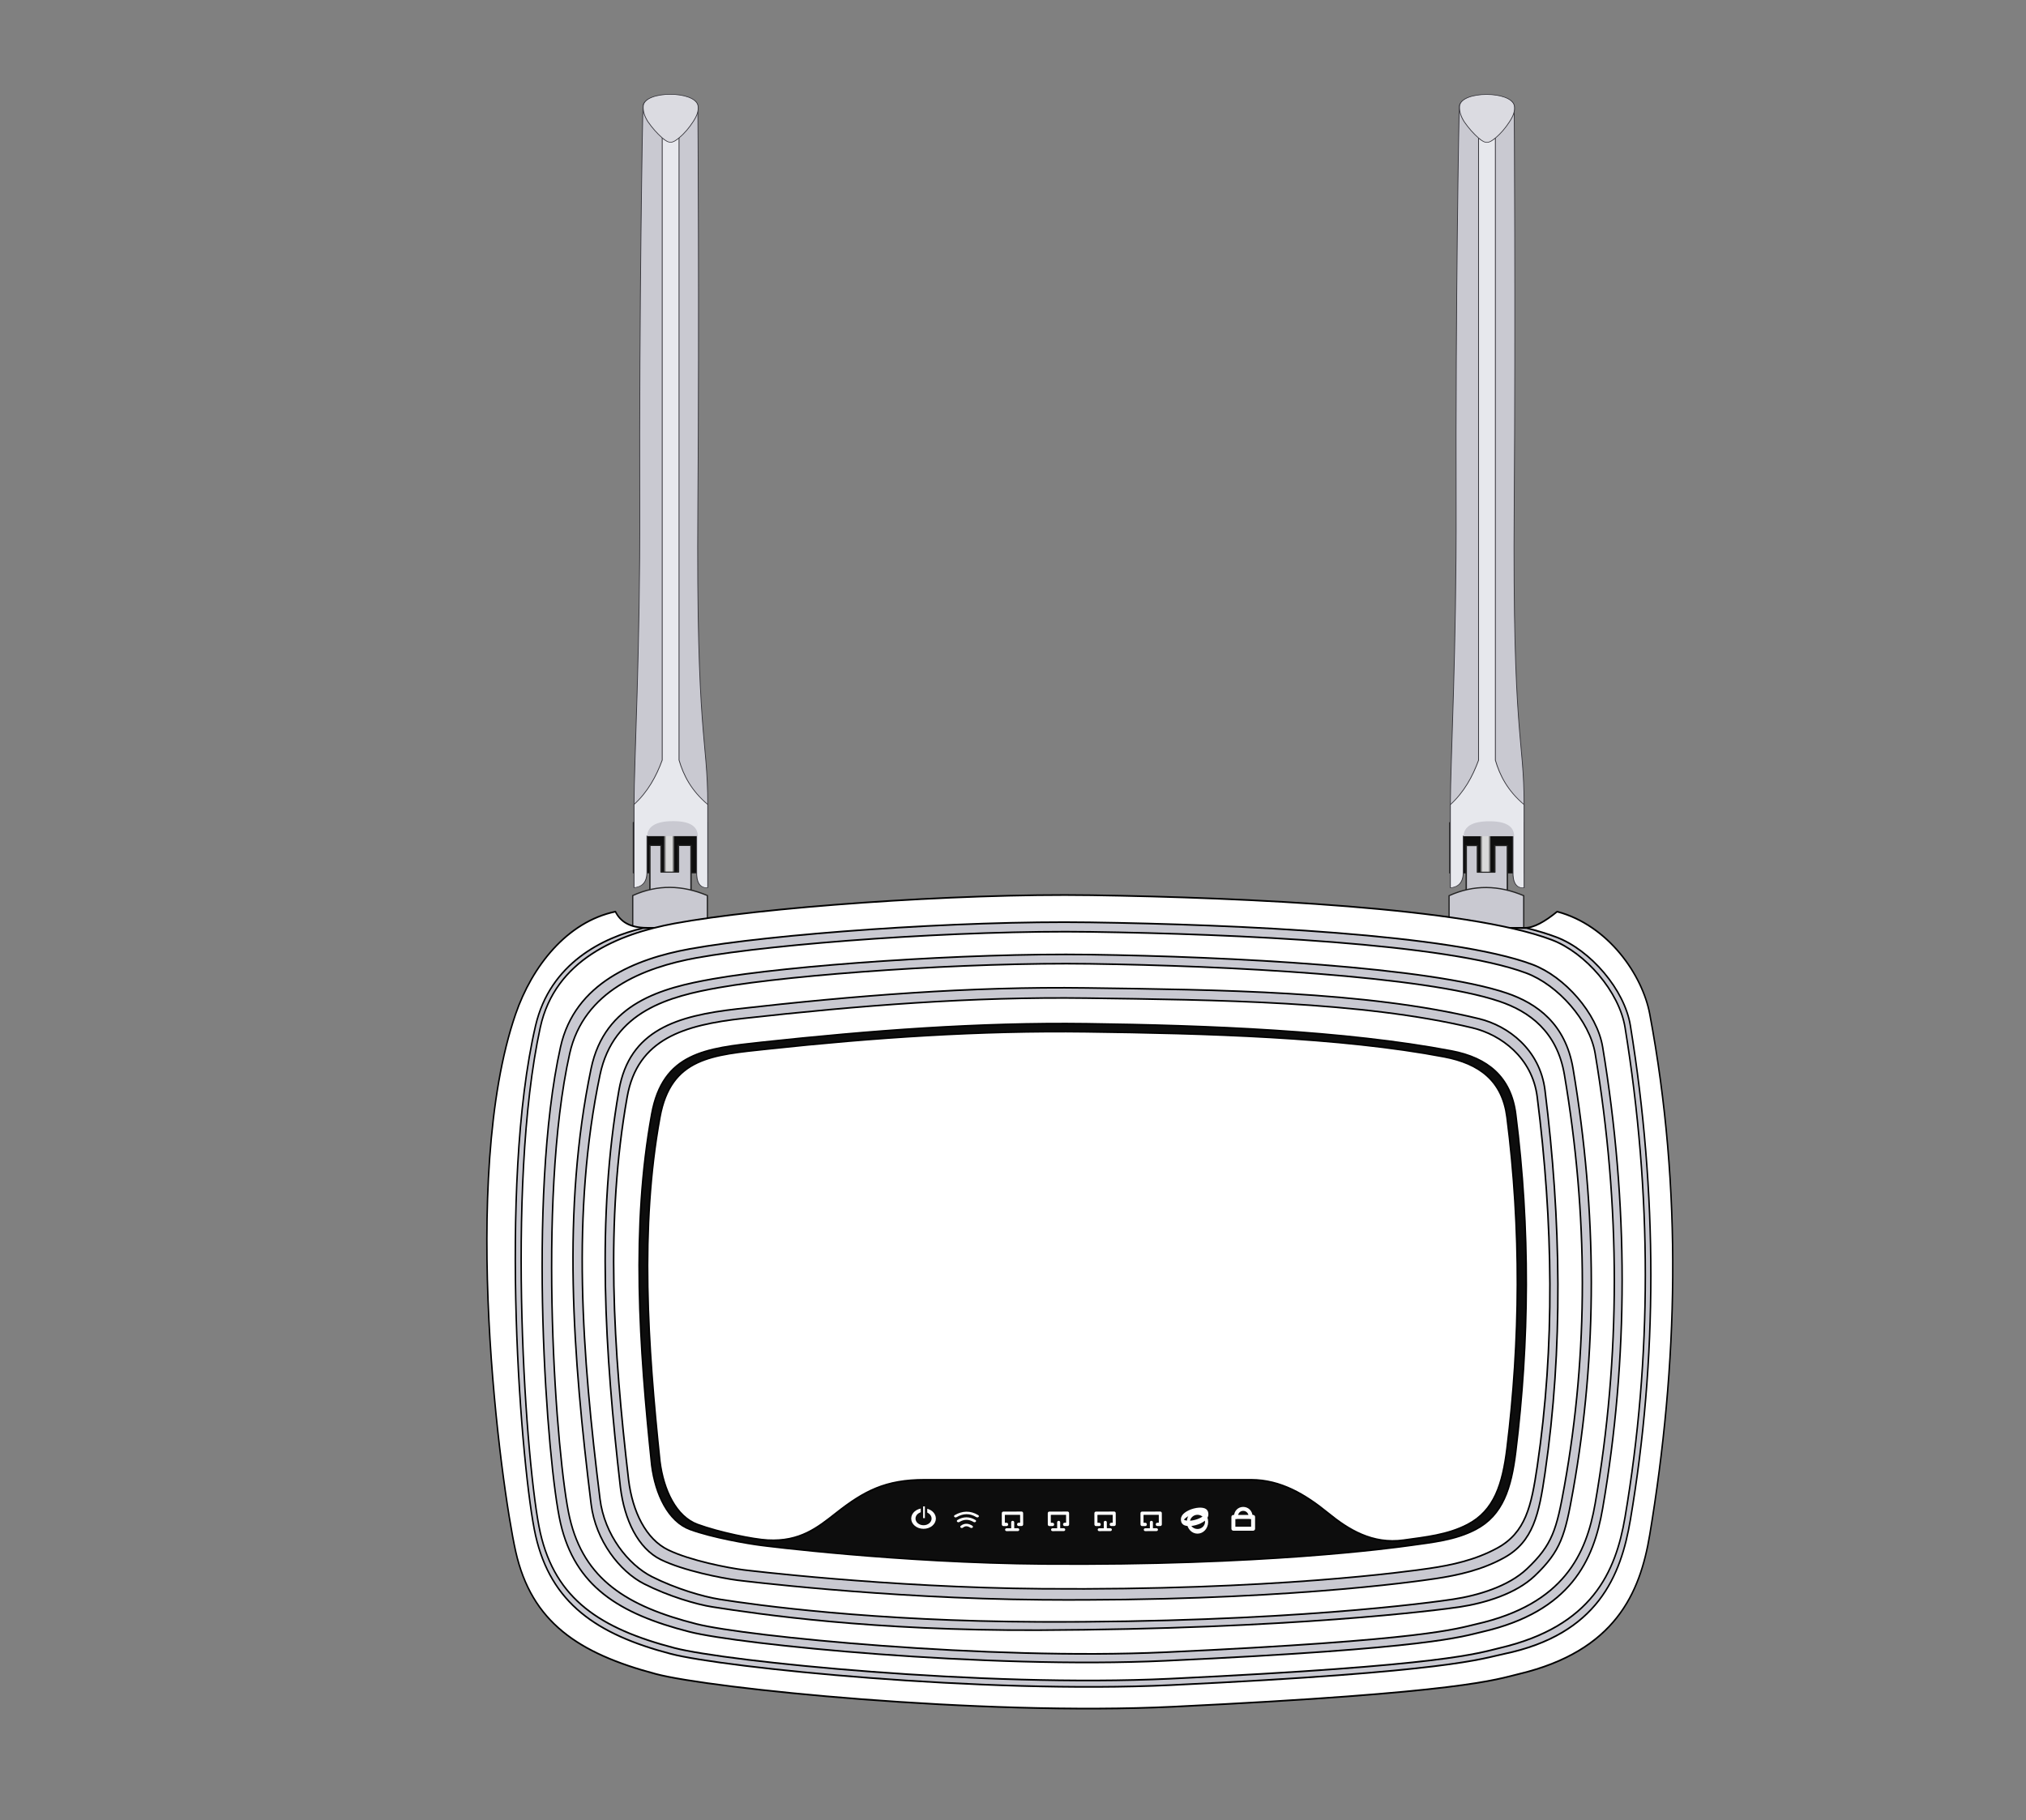 <?xml version="1.0" encoding="UTF-8" standalone="no"?>
<!DOCTYPE svg PUBLIC "-//W3C//DTD SVG 1.1//EN" "http://www.w3.org/Graphics/SVG/1.1/DTD/svg11.dtd">
<svg width="100%" height="100%" viewBox="0 0 1280 1150" version="1.1" xmlns="http://www.w3.org/2000/svg" xmlns:xlink="http://www.w3.org/1999/xlink" xml:space="preserve" style="fill-rule:evenodd;clip-rule:evenodd;stroke-linecap:round;stroke-linejoin:round;stroke-miterlimit:1.414;">
    <rect x="0" y="0" width="1280" height="1150" fill="#808080" stroke="none"/>
    <g id="neueeeeeee">
        <g id="Antenne-weis" transform="matrix(1,0,0,0.881,325.3,-121.825)">
            <g transform="matrix(1.537,0,0,0.99,-676.149,358.924)">
                <rect x="824.251" y="373.007" width="30.241" height="36.613" style="fill:rgb(14,14,14);stroke-width:0.64px;stroke:rgb(37,37,37);"/>
            </g>
            <g transform="matrix(1,0,0,0.929,-0.11,78.666)">
                <path d="M596.842,146.048C598.148,134.335 629.626,134.428 631.468,146.048C631.468,146.048 632.361,305.275 631.468,454.318C630.385,635.257 637.722,632.773 637.722,685.677L591.116,685.677C591.208,650.44 595.064,566.875 594.763,454.318C594.366,305.649 596.488,148.735 596.842,146.048" style="fill:rgb(201,201,209);stroke-width:0.49px;stroke:rgb(53,52,58);"/>
            </g>
            <g transform="matrix(1,0,0,0.743,0,206.707)">
                <path d="M619.462,641.727L619.462,41.042C615.315,45.234 613.301,45.809 608.833,41.042L608.833,641.727C605.066,657.466 599.707,672.464 591.006,684.606L591.006,764.895C595.999,764.084 599.375,760.037 599.193,748.868L599.193,714.835L630.585,714.835L630.585,748.868C630.36,759.768 632.558,765.423 637.612,764.895L637.612,684.606C627.142,671.111 622.264,656.364 619.462,641.727Z" style="fill:rgb(231,232,237);stroke-width:0.53px;stroke:rgb(53,52,58);"/>
            </g>
            <g transform="matrix(1.494,0,0,1.261,-640.361,258.705)">
                <path d="M837.283,402.883L837.283,378.72L840.849,378.72L840.849,402.883L837.283,402.883" style="fill:rgb(217,217,217);stroke-width:0.61px;stroke:rgb(122,122,122);"/>
            </g>
            <g transform="matrix(1.494,0,0,1.261,-640.361,258.705)">
                <path d="M830.924,413.1L830.924,385.423L835.661,385.423L835.661,400.59L843.011,400.59L843.011,385.423L848.323,385.423L848.323,413.1L830.924,413.1Z" style="fill:rgb(201,201,209);stroke-width:0.61px;stroke:rgb(37,37,37);stroke-opacity:0.992;"/>
            </g>
            <g transform="matrix(1.52,0,0,1.242,-661.157,267.44)">
                <path d="M829.277,378.882L850.297,378.882C850.297,373.295 847.063,370.273 840.15,370.247C832.708,370.218 829.386,373.473 829.277,378.882" style="fill:rgb(201,201,209);"/>
            </g>
            <g transform="matrix(1.494,0,0,1.627,-640.361,108.94)">
                <path d="M823.669,432.657L855.247,428.66L855.247,412.853C844.703,408.205 834.176,407.905 823.669,412.853L823.669,432.657" style="fill:rgb(201,201,209);stroke-width:0.55px;stroke:rgb(37,37,37);stroke-opacity:0.992;"/>
            </g>
            <g transform="matrix(1,0,0,0.931,0,78.203)">
                <path d="M596.842,146.048C598.148,134.335 629.626,134.428 631.468,146.048C632.004,150.27 630.686,154.042 628.26,158.546C625.819,163.078 623.038,167.23 619.462,170.845C615.315,175.037 613.301,175.612 608.833,170.845C605.538,167.329 602.57,163.212 599.901,158.546C597.855,154.669 596.51,150.594 596.842,146.048" style="fill:rgb(219,219,225);stroke-width:0.49px;stroke:rgb(53,52,58);"/>
            </g>
        </g>
        <g id="Antenne-weis1" transform="matrix(1,0,0,0.881,-190.452,-121.911)">
            <g transform="matrix(1.537,0,0,0.99,-676.149,358.924)">
                <rect x="824.251" y="373.007" width="30.241" height="36.613" style="fill:rgb(14,14,14);stroke-width:0.64px;stroke:rgb(37,37,37);"/>
            </g>
            <g transform="matrix(1,0,0,0.929,-0.11,78.666)">
                <path d="M596.842,146.048C598.148,134.335 629.626,134.428 631.468,146.048C631.468,146.048 632.361,305.275 631.468,454.318C630.385,635.257 637.722,632.773 637.722,685.677L591.116,685.677C591.208,650.44 595.064,566.875 594.763,454.318C594.366,305.649 596.488,148.735 596.842,146.048" style="fill:rgb(201,201,209);stroke-width:0.49px;stroke:rgb(53,52,58);"/>
            </g>
            <g transform="matrix(1,0,0,0.743,0,206.707)">
                <path d="M619.462,641.727L619.462,41.042C615.315,45.234 613.301,45.809 608.833,41.042L608.833,641.727C605.066,657.466 599.707,672.464 591.006,684.606L591.006,764.895C595.999,764.084 599.375,760.037 599.193,748.868L599.193,714.835L630.585,714.835L630.585,748.868C630.36,759.768 632.558,765.423 637.612,764.895L637.612,684.606C627.142,671.111 622.264,656.364 619.462,641.727Z" style="fill:rgb(231,232,237);stroke-width:0.53px;stroke:rgb(53,52,58);"/>
            </g>
            <g transform="matrix(1.494,0,0,1.261,-640.361,258.705)">
                <path d="M837.283,402.883L837.283,378.72L840.849,378.72L840.849,402.883L837.283,402.883" style="fill:rgb(217,217,217);stroke-width:0.61px;stroke:rgb(122,122,122);"/>
            </g>
            <g transform="matrix(1.494,0,0,1.261,-640.361,258.705)">
                <path d="M830.924,413.1L830.924,385.423L835.661,385.423L835.661,400.59L843.011,400.59L843.011,385.423L848.323,385.423L848.323,413.1L830.924,413.1Z" style="fill:rgb(201,201,209);stroke-width:0.61px;stroke:rgb(37,37,37);stroke-opacity:0.992;"/>
            </g>
            <g transform="matrix(1.52,0,0,1.242,-661.157,267.44)">
                <path d="M829.277,378.882L850.297,378.882C850.297,373.295 847.063,370.273 840.15,370.247C832.708,370.218 829.386,373.473 829.277,378.882" style="fill:rgb(201,201,209);"/>
            </g>
            <g transform="matrix(1.494,0,0,1.627,-640.361,108.94)">
                <path d="M823.669,432.657L855.247,428.66L855.247,412.853C844.703,408.205 834.176,407.905 823.669,412.853L823.669,432.657" style="fill:rgb(201,201,209);stroke-width:0.55px;stroke:rgb(37,37,37);stroke-opacity:0.992;"/>
            </g>
            <g transform="matrix(1,0,0,0.931,0,78.203)">
                <path d="M596.842,146.048C598.148,134.335 629.626,134.428 631.468,146.048C632.004,150.27 630.686,154.042 628.26,158.546C625.819,163.078 623.038,167.23 619.462,170.845C615.315,175.037 613.301,175.612 608.833,170.845C605.538,167.329 602.57,163.212 599.901,158.546C597.855,154.669 596.51,150.594 596.842,146.048" style="fill:rgb(219,219,225);stroke-width:0.49px;stroke:rgb(53,52,58);"/>
            </g>
        </g>
        <g id="rumpf" transform="matrix(0.642,0,0,0.642,267.351,411.782)">
            <g transform="matrix(1.357,0,0,1.571,-231.142,-363.196)">
                <path d="M339.179,871.611C378.368,880.576 573.466,897.986 714.549,892.101C925.377,883.307 948.346,875.022 964.909,871.611C1034.75,857.227 1052.78,821.006 1059.83,784.418C1080.31,678.206 1083.81,568.516 1059.83,458.123C1054.58,433.941 1030.04,402.579 992.687,394.008C983.786,400.33 975.517,404.267 969.374,404.172L332.701,404.172C319.782,404.156 313.271,400.038 309.747,394.008C274.581,400.403 249.322,428.287 237.412,458.123C196.271,561.184 226.818,753.794 237.412,794.768C248.893,839.172 282.986,858.757 339.179,871.611Z" style="fill:white;stroke-width:1.06px;stroke:black;"/>
            </g>
            <g transform="matrix(1.31,0,0,1.491,-200.372,-315.137)">
                <path d="M339.179,872.886C378.368,881.85 573.466,899.365 714.549,893.48C925.377,884.686 948.189,875.94 964.909,872.886C1035.52,859.984 1052.78,821.006 1059.83,784.418C1080.31,678.206 1080.36,569.034 1059.83,458.123C1055.43,434.357 1029.93,408.38 1004.38,399.809C997.77,397.59 990.546,395.691 981.869,393.775L318.202,393.775C288.008,399.985 248.35,416.959 237.412,458.123C209.18,564.365 226.818,753.794 237.412,794.768C248.893,839.172 282.986,860.031 339.179,872.886Z" style="fill:rgb(201,201,209);stroke-width:1.11px;stroke:black;"/>
            </g>
            <g transform="matrix(1.298,0,0,1.477,-192.909,-306.873)">
                <path d="M339.179,871.611C378.368,880.576 573.466,897.986 714.549,892.101C925.377,883.307 948.346,875.022 964.909,871.611C1034.75,857.227 1052.78,821.006 1059.83,784.418C1080.31,678.206 1080.36,569.034 1059.83,458.123C1055.43,434.357 1029.93,408.38 1004.38,399.809C940.467,378.367 772.144,371.561 655.232,370.014C550.914,368.633 403.032,378.4 339.179,388.839C296.662,395.79 248.679,412.803 237.412,458.123C210.914,564.71 226.818,753.794 237.412,794.768C248.893,839.172 282.986,858.757 339.179,871.611Z" style="fill:white;stroke-width:1.12px;stroke:black;"/>
            </g>
            <g transform="matrix(1.247,0,0,1.392,-160.888,-248.7)">
                <path d="M339.179,871.611C378.368,880.576 573.466,897.986 714.549,892.101C925.377,883.307 948.346,875.022 964.909,871.611C1034.75,857.227 1052.78,821.006 1059.83,784.418C1080.31,678.206 1080.36,569.034 1059.83,458.123C1055.43,434.357 1029.93,408.38 1004.38,399.809C940.467,378.367 772.144,371.561 655.232,370.014C550.914,368.633 403.032,378.4 339.179,388.839C296.662,395.79 248.679,412.803 237.412,458.123C210.914,564.71 226.818,753.794 237.412,794.768C248.893,839.172 282.986,858.757 339.179,871.611Z" style="fill:rgb(201,201,209);stroke-width:1.18px;stroke:black;"/>
            </g>
            <g transform="matrix(1.227,0,0,1.358,-147.086,-226.763)">
                <path d="M339.179,871.611C378.368,880.576 573.466,897.986 714.549,892.101C925.377,883.307 948.346,875.022 964.909,871.611C1034.75,857.227 1052.78,821.006 1059.83,784.418C1080.31,678.206 1080.36,569.034 1059.83,458.123C1055.43,434.357 1029.93,408.38 1004.38,399.809C940.467,378.367 772.144,371.561 655.232,370.014C550.914,368.633 403.032,378.4 339.179,388.839C296.662,395.79 248.679,412.803 237.412,458.123C210.914,564.71 226.818,753.794 237.412,794.768C248.893,839.172 282.986,858.757 339.179,871.611Z" style="fill:white;stroke-width:1.2px;stroke:black;"/>
            </g>
            <g transform="matrix(1.175,0,0,1.273,-113.702,-172.93)">
                <path d="M339.179,874.352C379.109,880.051 472.319,892.818 611.86,892.299C822.91,891.513 948.125,876.719 964.909,874.352C986.219,871.346 1012.04,864.143 1027.79,850.279C1049.69,830.997 1053.16,819.027 1059.83,784.418C1080.35,678.02 1080.08,569.42 1059.83,458.123C1053.56,423.631 1029.69,407.749 1004.38,399.809C939.976,379.602 772.144,371.561 655.232,370.014C550.914,368.633 403.032,378.4 339.179,388.839C296.662,395.79 248.87,407.32 237.412,458.123C212.789,567.298 222.107,680.039 237.412,794.768C241.206,823.206 261.547,847.007 281.815,856.509C302.126,866.03 325.632,872.418 339.179,874.352Z" style="fill:rgb(201,201,209);stroke-width:1.27px;stroke:black;"/>
            </g>
            <g transform="matrix(1.154,0,0,1.24,-99.945,-151.656)">
                <path d="M339.179,874.352C370.898,879.023 469.686,891.808 611.86,892.299C822.911,893.026 948.125,876.719 964.909,874.352C986.219,871.346 1012.04,864.143 1027.79,850.279C1049.69,830.997 1053.16,819.027 1059.83,784.418C1080.35,678.02 1080.08,569.42 1059.83,458.123C1053.56,423.631 1029.69,407.749 1004.38,399.809C939.976,379.602 772.144,371.561 655.232,370.014C550.914,368.633 403.032,378.4 339.179,388.839C296.662,395.79 248.87,407.32 237.412,458.123C212.789,567.298 222.107,680.039 237.412,794.768C241.206,823.206 261.547,847.007 281.815,856.509C302.126,866.03 325.642,872.358 339.179,874.352Z" style="fill:white;stroke-width:1.3px;stroke:black;"/>
            </g>
            <g transform="matrix(1.097,0,0,1.155,-62.936,-97.546)">
                <path d="M339.179,875.614C339.179,875.614 469.752,891.188 611.86,892.299C822.905,893.948 948.125,876.719 964.909,874.352C986.219,871.346 1007.25,866.83 1026.99,856.509C1053.28,842.762 1058.4,819.258 1063.74,784.418C1080.06,677.978 1078.29,569.364 1063.74,458.123C1059.19,423.361 1030.62,403.233 1004.71,397.219C903.273,373.678 769.251,372.501 652.338,370.953C548.021,369.573 443.62,377.592 339.179,388.839C284.917,394.683 242.459,406.799 232.994,458.123C212.858,567.302 220.298,680.778 234.261,796.139C237.873,824.35 250.167,848.511 270.436,858.012C290.747,867.533 325.592,873.935 339.179,875.614Z" style="fill:rgb(201,201,209);stroke-width:1.38px;stroke:black;"/>
            </g>
            <g transform="matrix(1.078,0,0,1.115,-50.393,-72.683)">
                <path d="M339.179,875.614C339.179,875.614 469.752,891.188 611.86,892.299C822.905,893.948 948.125,876.719 964.909,874.352C986.219,871.346 1007.25,866.83 1026.99,856.509C1053.28,842.762 1058.4,819.258 1063.74,784.418C1080.06,677.978 1078.29,569.364 1063.74,458.123C1059.19,423.361 1030.62,403.233 1004.71,397.219C903.273,373.678 769.251,372.501 652.338,370.953C548.021,369.573 443.62,377.592 339.179,388.839C284.917,394.683 242.459,406.799 232.994,458.123C212.858,567.302 220.298,680.778 234.261,796.139C237.873,824.35 250.167,848.511 270.436,858.012C290.747,867.533 325.592,873.935 339.179,875.614Z" style="fill:white;stroke-width:1.42px;stroke:black;"/>
            </g>
            <g transform="matrix(1.02,0,0,1.02,-12.743,-12.265)">
                <path d="M339.179,874.352C339.179,874.352 469.752,891.188 611.86,892.299C822.905,893.948 948.125,876.719 964.909,874.352C986.219,871.346 1008.17,869.253 1027.9,858.931C1054.19,845.185 1062.26,819.085 1066.57,784.102C1079.67,677.717 1080.68,569.233 1066.57,458.123C1062.01,422.269 1039.54,403.849 1004.71,397.219C902.355,377.739 769.251,372.501 652.338,370.953C548.021,369.573 443.62,377.592 339.179,388.839C284.917,394.683 243.731,399.066 232.994,458.123C213.162,567.202 220.917,681.665 232.994,796.971C236.606,825.183 248.976,851.203 270.036,858.931C291.158,866.683 325.592,872.673 339.179,874.352Z" style="fill:rgb(13,13,13);stroke-width:1.53px;stroke:black;"/>
            </g>
            <path d="M493.572,814.923L814.977,814.923C843.915,815.092 867.862,829.189 890.63,847.78C910.435,863.953 934.169,878.687 964.909,874.352C986.219,871.346 1008.17,869.253 1027.9,858.931C1054.19,845.185 1062.26,819.085 1066.57,784.102C1079.67,677.717 1080.68,569.233 1066.57,458.123C1062.01,422.269 1039.54,405.328 1004.71,398.699C902.355,379.218 769.251,375.631 652.338,374.084C548.021,372.704 443.62,379.75 339.179,390.997C284.917,396.841 243.731,399.066 232.994,458.123C213.162,567.202 220.917,681.665 232.994,796.971C236.606,825.183 248.976,851.203 270.036,858.931C291.158,866.683 324.716,873.586 339.179,874.352C370.76,876.024 388.047,862.131 406.28,847.78C433.871,826.064 454.798,814.923 493.572,814.923Z" style="fill:white;stroke-width:1.56px;stroke:black;"/>
        </g>
        <g id="anzeige" transform="matrix(0.592,0,0,0.642,335.953,339.046)">
            <g transform="matrix(1.114,4.15022e-17,-3.3233e-17,0.819,-134.206,154.197)">
                <path d="M532.5,1001.56C535.537,998.5 538.583,999.103 541.634,1001.56" style="fill:none;stroke-width:3px;stroke:white;"/>
                <path d="M529.218,994.65C534.394,990.708 539.528,990.83 544.623,994.65" style="fill:none;stroke-width:3px;stroke:white;"/>
                <path d="M526.539,988.847C533.32,983.95 540.233,983.383 547.33,988.847" style="fill:none;stroke-width:3px;stroke:white;"/>
            </g>
            <g transform="matrix(1.077,-0.003,0.003,0.936,-170.754,40.248)">
                <g transform="matrix(1,0,-4.33681e-19,1.142,-6.11733e-14,-139.828)">
                    <path d="M626.349,996.053L623.073,996.053L623.073,985.75L641.216,985.75L641.216,996.053L638.183,996.053" style="fill:none;stroke-width:3px;stroke:white;"/>
                </g>
                <path d="M626.295,1003.22L637.337,1003.22L632.352,1003.22L632.352,995.421" style="fill:none;stroke-width:3px;stroke:white;"/>
            </g>
            <g transform="matrix(1.077,-0.003,0.003,0.936,-121.697,40.248)">
                <g transform="matrix(1,0,-4.33681e-19,1.142,-6.11733e-14,-139.828)">
                    <path d="M626.349,996.053L623.073,996.053L623.073,985.75L641.216,985.75L641.216,996.053L638.183,996.053" style="fill:none;stroke-width:3px;stroke:white;"/>
                </g>
                <path d="M626.295,1003.22L637.337,1003.22L632.352,1003.22L632.352,995.421" style="fill:none;stroke-width:3px;stroke:white;"/>
            </g>
            <g transform="matrix(1.077,-0.003,0.003,0.936,-71.936,40.248)">
                <g transform="matrix(1,0,-4.33681e-19,1.142,-6.11733e-14,-139.828)">
                    <path d="M626.349,996.053L623.073,996.053L623.073,985.75L641.216,985.75L641.216,996.053L638.183,996.053" style="fill:none;stroke-width:3px;stroke:white;"/>
                </g>
                <path d="M626.295,1003.22L637.337,1003.22L632.352,1003.22L632.352,995.421" style="fill:none;stroke-width:3px;stroke:white;"/>
            </g>
            <g transform="matrix(1.077,-0.003,0.003,0.936,-22.753,40.248)">
                <g transform="matrix(1,0,-4.33681e-19,1.142,-6.11733e-14,-139.828)">
                    <path d="M626.349,996.053L623.073,996.053L623.073,985.75L641.216,985.75L641.216,996.053L638.183,996.053" style="fill:none;stroke-width:3px;stroke:white;"/>
                </g>
                <path d="M626.295,1003.22L637.337,1003.22L632.352,1003.22L632.352,995.421" style="fill:none;stroke-width:3px;stroke:white;"/>
            </g>
            <g id="Inet" transform="matrix(1.633,2.96898e-16,-3.65665e-16,2.235,-493.471,-1248.75)">
                <g transform="matrix(1.272,-0.228,0.318,1.778,-475.111,-424.452)">
                    <ellipse cx="729.346" cy="889.27" rx="6.378" ry="1.404" style="fill:none;stroke-width:1.31px;stroke:white;"/>
                </g>
                <g transform="matrix(1.095,0,0,1.098,-70.618,8.197)">
                    <ellipse cx="737.796" cy="896.539" rx="5.426" ry="3.783" style="fill:none;stroke-width:1.86px;stroke:white;"/>
                </g>
            </g>
            <g id="lock" transform="matrix(1.32,0,0,1.216,-269.962,-54.253)">
                <rect x="771.78" y="838.061" width="15.937" height="9.53" style="fill:none;stroke-width:3.2px;stroke:white;"/>
                <path d="M773.83,838.061C773.806,829.265 785.722,829.488 785.745,838.061" style="fill:none;stroke-width:3.2px;stroke:white;"/>
            </g>
            <g id="power" transform="matrix(3.336,-1.18208e-15,9.23711e-16,2.56,-1134.64,-1540.23)">
                <g transform="matrix(0.742,0,0,0.742,119.215,252.802)">
                    <circle cx="466.635" cy="978.914" r="4.395" style="fill:none;stroke-width:1.85px;stroke:white;"/>
                </g>
                <g transform="matrix(1,9.86076e-32,9.86076e-32,1.215,-0.143,-210.642)">
                    <path d="M466.406,975.365C466.406,975.185 466.258,975.039 466.076,975.039L465.417,975.039C465.235,975.039 465.087,975.185 465.087,975.365L465.087,979.179C465.087,979.359 465.235,979.505 465.417,979.505L466.076,979.505C466.258,979.505 466.406,979.359 466.406,979.179L466.406,975.365Z" style="fill:white;stroke-width:0.76px;stroke:rgb(13,13,13);"/>
                </g>
            </g>
        </g>
    </g>
</svg>

